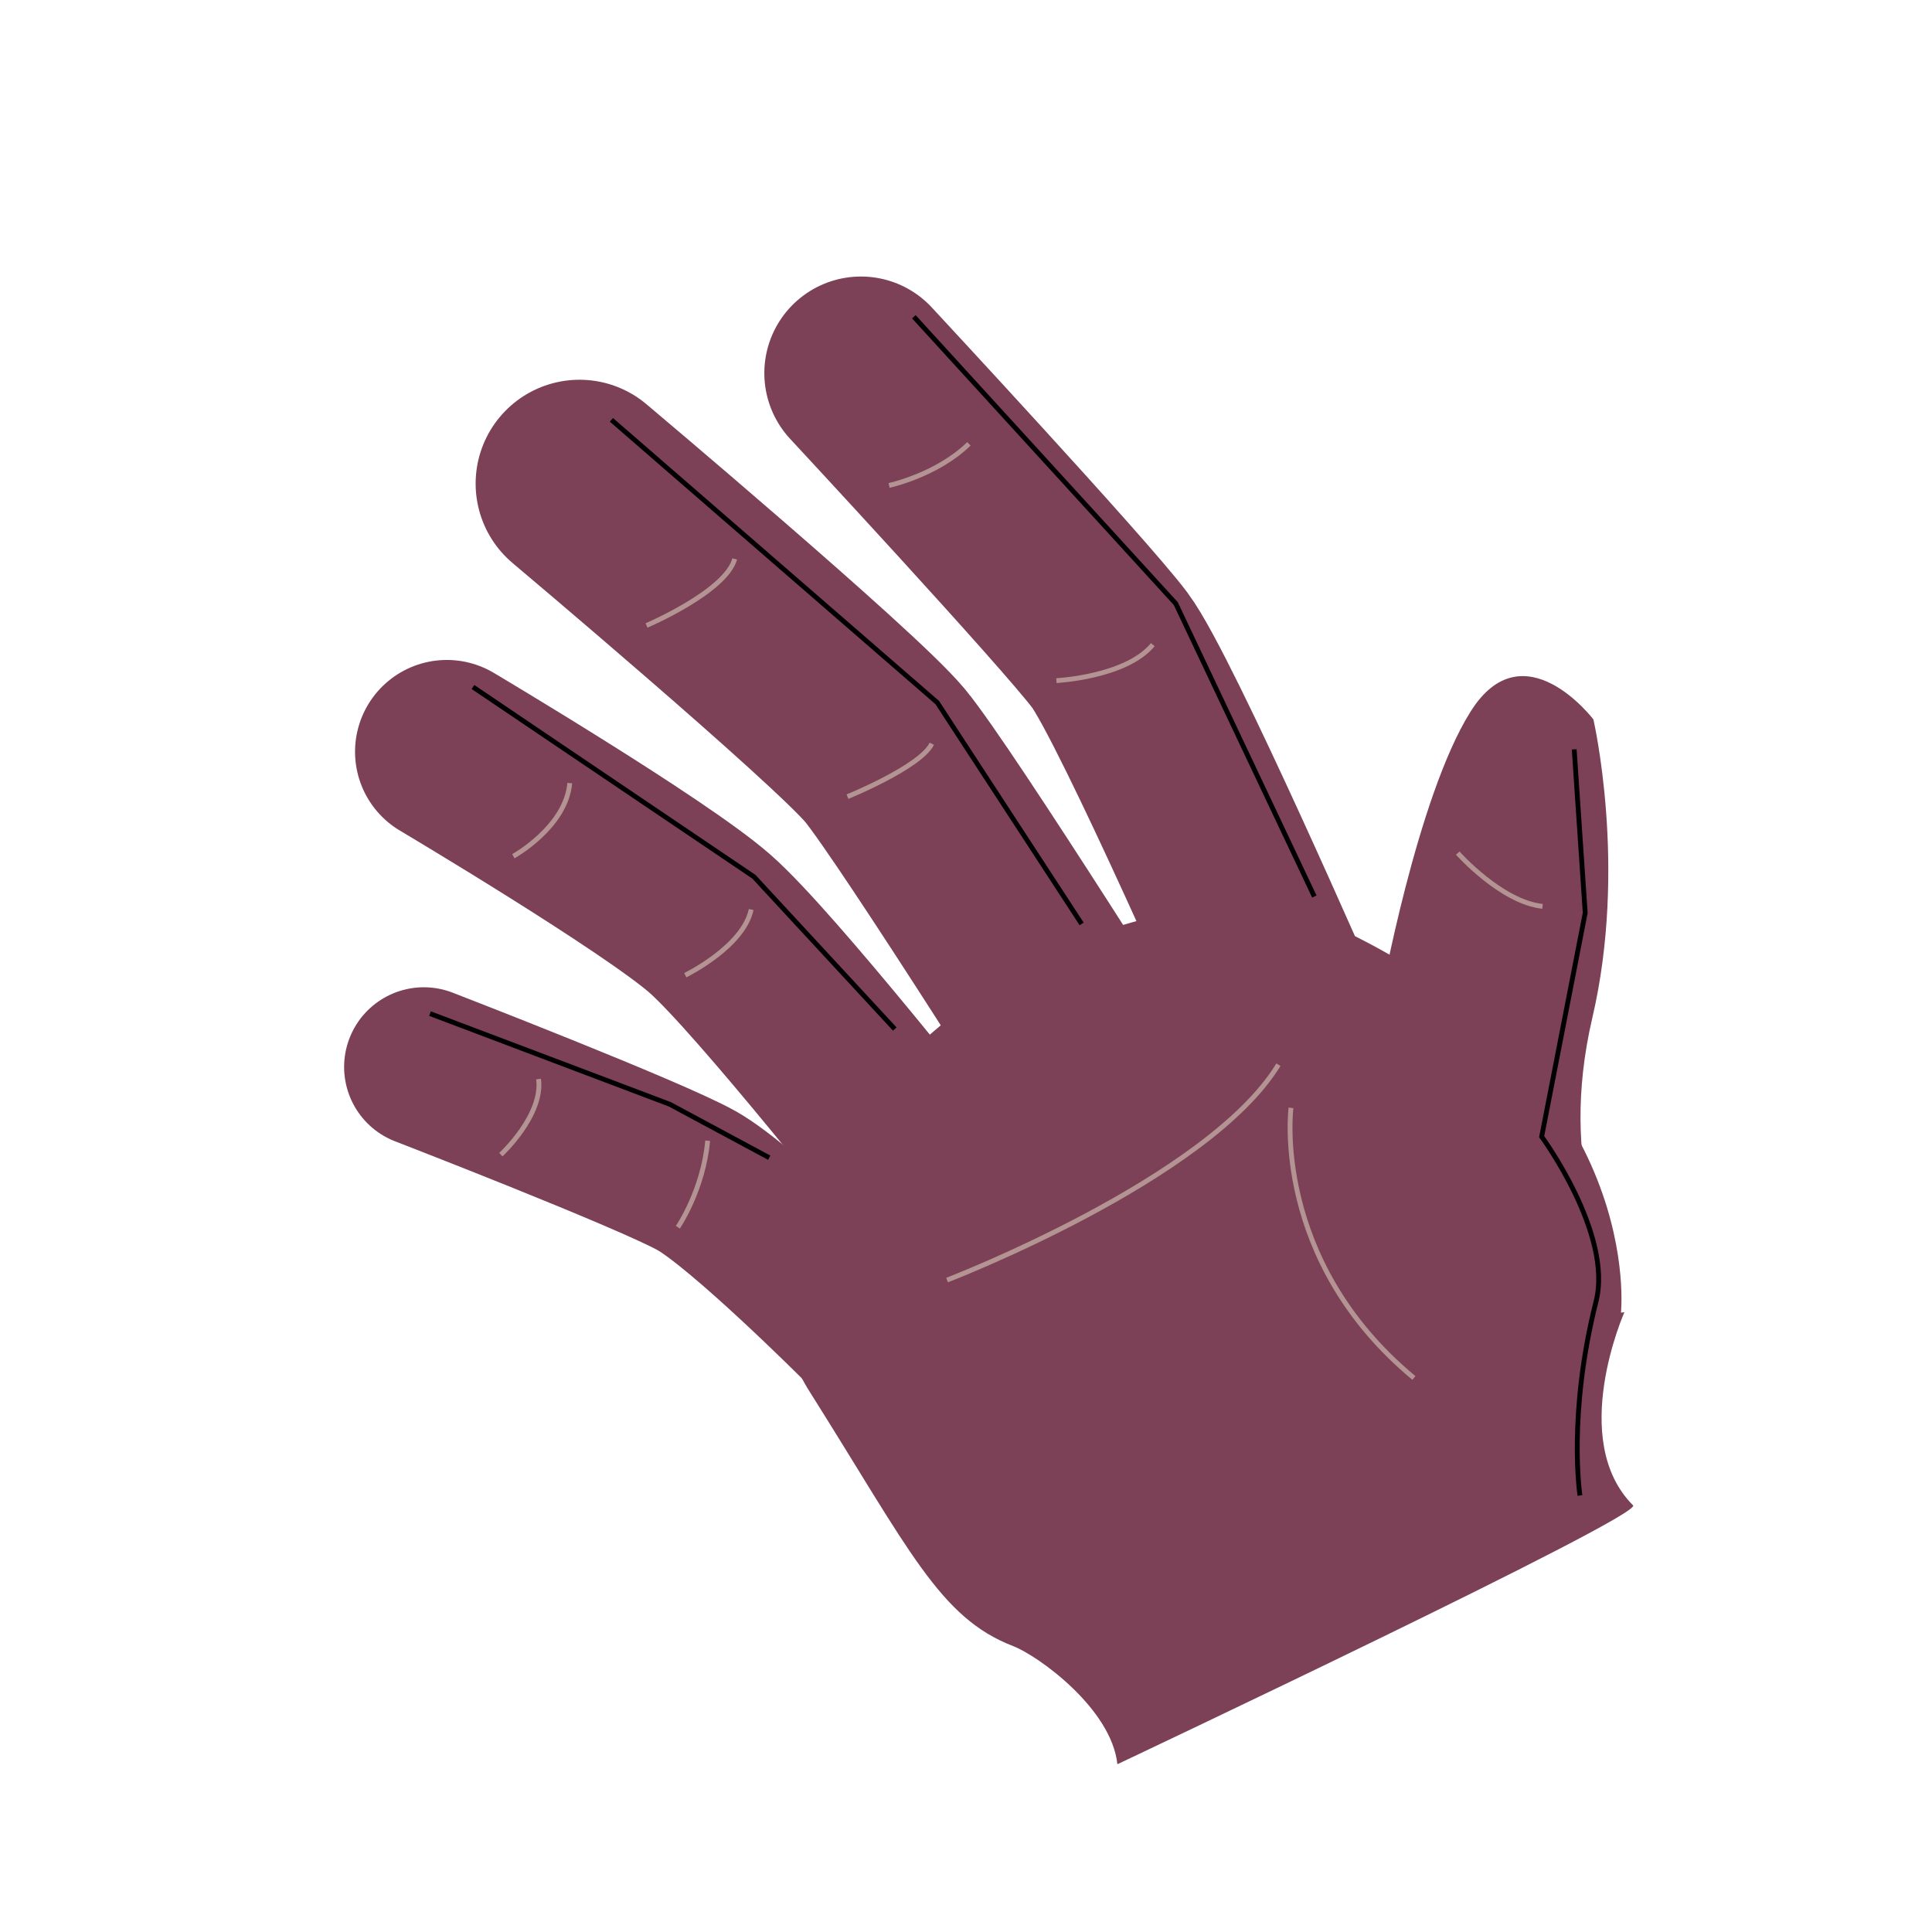 <?xml version="1.0" encoding="UTF-8" standalone="no"?>
<!-- Created with Inkscape (http://www.inkscape.org/) -->
<svg xmlns:rdf="http://www.w3.org/1999/02/22-rdf-syntax-ns#" xmlns="http://www.w3.org/2000/svg" height="400" width="400" version="1.1" xmlns:cc="http://creativecommons.org/ns#" xmlns:dc="http://purl.org/dc/elements/1.1/">
 <defs>
  <filter id="filter5445" height="1.094" width="1.36" y="-0.047" x="-0.18">
   <feGaussianBlur stdDeviation="2.918"/>
  </filter>
  <filter id="filter5457" height="1.111" width="1.315" y="-0.056" x="-0.157">
   <feGaussianBlur stdDeviation="3.179"/>
  </filter>
  <filter id="filter5461" height="1.121" width="1.23" y="-0.061" x="-0.115">
   <feGaussianBlur stdDeviation="3.179"/>
  </filter>
  <filter id="filter5465" height="1.168" width="1.232" y="-0.084" x="-0.116">
   <feGaussianBlur stdDeviation="3.179"/>
  </filter>
  <filter id="filter5469" height="1.319" width="1.254" y="-0.159" x="-0.127">
   <feGaussianBlur stdDeviation="3.179"/>
  </filter>
 </defs>
 <g transform="translate(0,-652.362)">
  <g transform="matrix(0.966,-0.259,0.259,0.966,-216.033,83.184)">
   <path style="enable-background:accumulate;color:#000000;" d="m315,955s17.2-44.5-32.4-89c-47.1-42.4-150,11.9-134,61.5,11.4,36.8,13.8,52,27,61.6,4.54,3.33,16.3,17.8,14.5,29.2,0,0,118-21.4,117-24.1-9.59-16.6,8.61-39.1,8.61-39.1z" fill="#7c4057"/>
   <path stroke-linejoin="miter" style="enable-background:accumulate;color:#000000;" d="m264,880s-11-73.2-15.7-84.9c-4.68-11.6-34.9-68.7-34.9-68.7" stroke-dashoffset="0" stroke="#7c4057" stroke-linecap="round" stroke-miterlimit="4" stroke-dasharray="none" stroke-width="40" fill="none"/>
   <path stroke-linejoin="miter" style="enable-background:accumulate;color:#000000;" d="m226,890s-22.7-73.7-28.3-85.9c-5.61-12.1-46.5-70.7-46.5-70.7" stroke-dashoffset="0" stroke="#7c4057" stroke-linecap="round" stroke-miterlimit="4" stroke-dasharray="none" stroke-width="43" fill="none"/>
   <path stroke-linejoin="miter" style="enable-background:accumulate;color:#000000;" d="m184,892s-21.8-50.9-30.3-63.6c-8.48-12.7-43.4-48.5-43.4-48.5" stroke-dashoffset="0" stroke="#7c4057" stroke-linecap="round" stroke-miterlimit="4" stroke-dasharray="none" stroke-width="38" fill="none"/>
   <path stroke-linejoin="miter" style="enable-background:accumulate;color:#000000;" d="m162,916s-16.8-29.1-24.7-36.9c-7.99-7.8-48.5-37.4-48.5-37.4" stroke-dashoffset="0" stroke="#7c4057" stroke-linecap="round" stroke-miterlimit="4" stroke-dasharray="none" stroke-width="33" fill="none"/>
   <path style="enable-background:accumulate;color:#000000;" d="m316,944s-6.06-21.2,9.09-49.5,16.2-59.6,16.2-59.6-9.09-22.2-24.2-8.08c-15.2,14.1-33.3,52.5-33.3,52.5s-56.6,0.988-36.7,30.7c6.43,36.8,0.126,68.8,69,33.9z" fill-rule="nonzero" fill="#7c4057"/>
   <path stroke-linejoin="miter" d="m260,244s-12.1,29.3,10.1,60.6" transform="translate(0,652.362)" stroke="#b49393" stroke-linecap="butt" stroke-width="1px" fill="none"/>
   <path stroke-linejoin="miter" d="m182,260s57.6-6.06,77.8-25.3" transform="translate(0,652.362)" stroke="#b49393" stroke-linecap="butt" stroke-width="1px" fill="none"/>
   <path stroke-linejoin="miter" style="enable-background:accumulate;color:#000000;" d="m236,146s14.1,3.03,21.2-2.02" transform="translate(0,652.362)" stroke-dashoffset="0" stroke="#b49393" stroke-linecap="butt" stroke-miterlimit="4" stroke-dasharray="none" stroke-width="1px" fill="none"/>
   <path stroke-linejoin="miter" style="enable-background:accumulate;color:#000000;" d="m213,98s10.1,0.505,18.2-4.04" transform="translate(0,652.362)" stroke-dashoffset="0" stroke="#b49393" stroke-linecap="butt" stroke-miterlimit="4" stroke-dasharray="none" stroke-width="1px" fill="none"/>
   <path stroke-linejoin="miter" style="enable-background:accumulate;color:#000000;" d="m188,158s16.2-2.02,19.7-6.06" transform="translate(0,652.362)" stroke-dashoffset="0" stroke="#b49393" stroke-linecap="butt" stroke-miterlimit="4" stroke-dasharray="none" stroke-width="1px" fill="none"/>
   <path stroke-linejoin="miter" style="enable-background:accumulate;color:#000000;" d="m157,113s17.7-2.53,21.2-8.59" transform="translate(0,652.362)" stroke-dashoffset="0" stroke="#b49393" stroke-linecap="butt" stroke-miterlimit="4" stroke-dasharray="none" stroke-width="1px" fill="none"/>
   <path stroke-linejoin="miter" style="enable-background:accumulate;color:#000000;" d="m146,185s13.1-2.53,16.7-9.6" transform="translate(0,652.362)" stroke-dashoffset="0" stroke="#b49393" stroke-linecap="butt" stroke-miterlimit="4" stroke-dasharray="none" stroke-width="1px" fill="none"/>
   <path stroke-linejoin="miter" style="enable-background:accumulate;color:#000000;" d="m118,152s12.1-3.03,15.2-11.6" transform="translate(0,652.362)" stroke-dashoffset="0" stroke="#b49393" stroke-linecap="butt" stroke-miterlimit="4" stroke-dasharray="none" stroke-width="1px" fill="none"/>
   <path stroke-linejoin="miter" style="enable-background:accumulate;color:#000000;" d="m131,235s7.07-6.06,10.6-15.7" transform="translate(0,652.362)" stroke-dashoffset="0" stroke="#b49393" stroke-linecap="butt" stroke-miterlimit="4" stroke-dasharray="none" stroke-width="1px" fill="none"/>
   <path stroke-linejoin="miter" style="enable-background:accumulate;color:#000000;" d="m99.5,211s10.6-5.56,11.6-13.1" transform="translate(0,652.362)" stroke-dashoffset="0" stroke="#b49393" stroke-linecap="butt" stroke-miterlimit="4" stroke-dasharray="none" stroke-width="1px" fill="none"/>
   <path stroke-linejoin="miter" style="enable-background:accumulate;color:#000000;" d="m307,202s6.06,12.1,14.1,15.2" transform="translate(0,652.362)" stroke-dashoffset="0" stroke="#b49393" stroke-linecap="butt" stroke-miterlimit="4" stroke-dasharray="none" stroke-width="1px" fill="none"/>
   <path stroke-linejoin="miter" d="m297,337s1.84-16.8,13.6-37.9c7.07-12.6-2.02-35.9-2.02-35.9l20.7-42.4,6.57-33.3" transform="translate(0,652.362)" filter="url(#filter5445)" stroke="#000" stroke-linecap="butt" stroke-width="1px" fill="none"/>
   <path stroke-linejoin="miter" d="M276,203,264,137,227,65.6" transform="translate(0,652.362)" filter="url(#filter5457)" stroke="#000" stroke-linecap="butt" stroke-width="1px" fill="none"/>
   <path stroke-linejoin="miter" d="M228,196,211,144,161,70" transform="translate(0,652.362)" filter="url(#filter5461)" stroke="#000" stroke-linecap="butt" stroke-width="1px" fill="none"/>
   <path stroke-linejoin="miter" d="M185,207,165,169,119,116" transform="translate(0,652.362)" filter="url(#filter5465)" stroke="#000" stroke-linecap="butt" stroke-width="1px" fill="none"/>
   <path stroke-linejoin="miter" d="M153,226,136,210,92.9,179" transform="translate(0,652.362)" filter="url(#filter5469)" stroke="#000" stroke-linecap="butt" stroke-width="1px" fill="none"/>
  </g>
 </g>
</svg>
